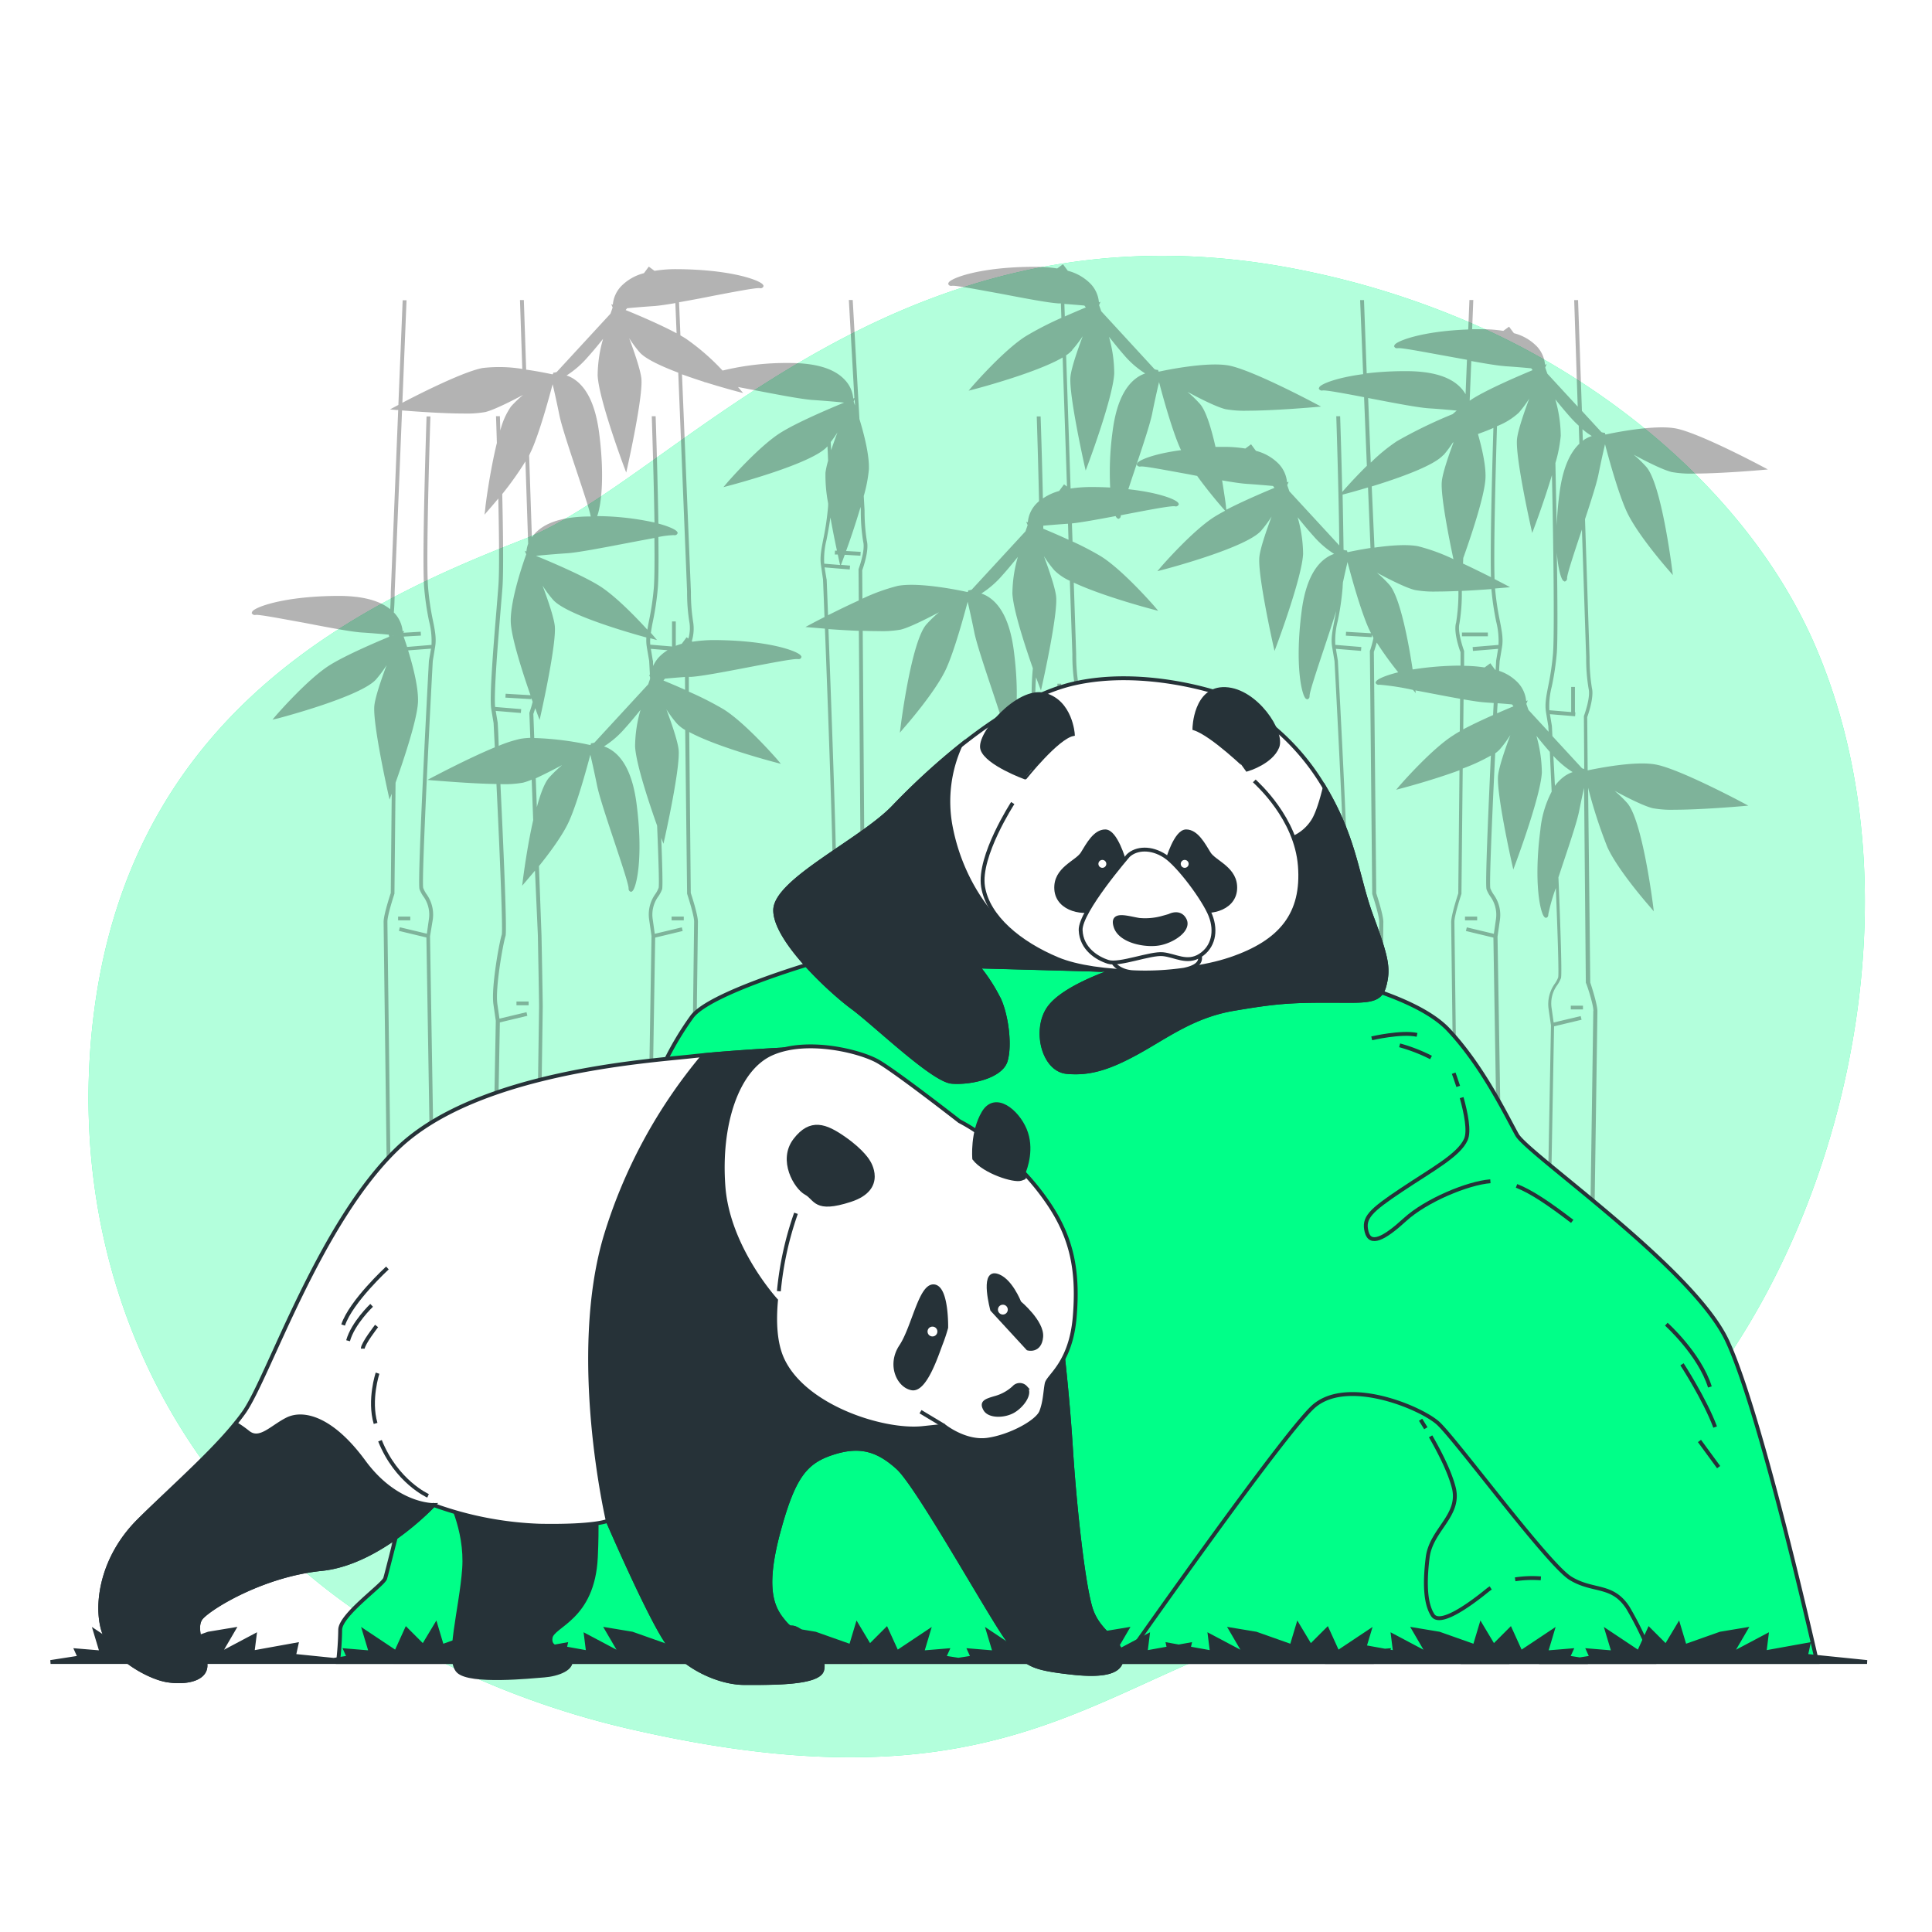 <svg class="animated" id="freepik_stories-pandas" xmlns="http://www.w3.org/2000/svg" viewBox="0 0 500 500" version="1.1" xmlns:xlink="http://www.w3.org/1999/xlink" xmlns:svgjs="http://svgjs.com/svgjs"><style>svg#freepik_stories-pandas:not(.animated) .animable {opacity: 0;}svg#freepik_stories-pandas.animated #freepik--Plants--inject-271 {animation: 3s Infinite  linear floating;animation-delay: 0s;}            @keyframes floating {                0% {                    opacity: 1;                    transform: translateY(0px);                }                50% {                    transform: translateY(-10px);                }                100% {                    opacity: 1;                    transform: translateY(0px);                }            }        </style><g id="freepik--background-simple--inject-271" class="animable" style="transform-origin: 252.763px 260.495px;"><path d="M452.82,342.36c-20.83,35-56.83,70.38-99.3,75.08-64.15,7.11-80.34,54.84-188.52,30.48a223.48,223.48,0,0,1-45.87-15.48A185.89,185.89,0,0,1,98.31,421C39.32,383.67,16.42,320.87,24.46,261,35,182.19,96.29,154.87,135.68,139.5s97.43-92.08,204-69a217.05,217.05,0,0,1,47.17,15.88c34.29,16.32,67,44.58,82.6,80,1.16,2.66,2.25,5.37,3.26,8.11C492.39,228.09,481.22,294.68,452.82,342.36Z" style="fill: rgb(0, 255, 136); transform-origin: 252.763px 260.495px;" id="el9tbir3cn9gd" class="animable"></path><g id="el50ll0kdtrel"><path d="M452.82,342.36c-20.83,35-56.83,70.38-99.3,75.08-64.15,7.11-80.34,54.84-188.52,30.48a223.48,223.48,0,0,1-45.87-15.48A185.89,185.89,0,0,1,98.31,421C39.32,383.67,16.42,320.87,24.46,261,35,182.19,96.29,154.87,135.68,139.5s97.43-92.08,204-69a217.05,217.05,0,0,1,47.17,15.88c34.29,16.32,67,44.58,82.6,80,1.16,2.66,2.25,5.37,3.26,8.11C492.39,228.09,481.22,294.68,452.82,342.36Z" style="fill: rgb(255, 255, 255); opacity: 0.7; transform-origin: 252.763px 260.495px;" class="animable"></path></g></g><g id="freepik--Plants--inject-271" class="animable animator-active" style="transform-origin: 261.325px 249.545px;"><g id="elxfb4tjh7bu"><g style="opacity: 0.3; transform-origin: 261.325px 249.545px;" class="animable"><g id="elenkswlc90iq"><rect x="173.92" y="160.83" width="0.97" height="6.71" class="animable" style="transform-origin: 174.405px 164.185px; transform: rotate(-86.63deg);"></rect></g><rect x="173.81" y="237.21" width="3.15" height="0.97" id="elcclb1br8u3" class="animable" style="transform-origin: 175.385px 237.695px;"></rect><g id="elf53v9jay6t"><rect x="406.62" y="177.78" width="0.97" height="6.71" class="animable" style="transform-origin: 407.105px 181.135px; transform: rotate(-86.63deg);"></rect></g><rect x="406.52" y="260.27" width="3.15" height="0.97" id="elu9zp9781qks" class="animable" style="transform-origin: 408.095px 260.755px;"></rect><rect x="351.13" y="237.21" width="3.15" height="0.97" id="elpsnsuxt85qd" class="animable" style="transform-origin: 352.705px 237.695px;"></rect><rect x="218.8" y="237.21" width="3.15" height="0.97" id="el6oo0g9waan" class="animable" style="transform-origin: 220.375px 237.695px;"></rect><rect x="133.66" y="259.19" width="3.15" height="0.97" id="elh06mtll0l9v" class="animable" style="transform-origin: 135.235px 259.675px;"></rect><g id="elqdvn1spydq7"><rect x="273.65" y="176.94" width="0.97" height="6.71" class="animable" style="transform-origin: 274.135px 180.295px; transform: rotate(-86.63deg);"></rect></g><rect x="273.55" y="259.19" width="3.15" height="0.97" id="el5n70ll7icrh" class="animable" style="transform-origin: 275.125px 259.675px;"></rect><rect x="103.03" y="237.21" width="3.15" height="0.97" id="elfxgeevtqq7s" class="animable" style="transform-origin: 104.605px 237.695px;"></rect><g id="elk80h4idvja"><rect x="378.35" y="163.7" width="6.71" height="0.97" class="animable" style="transform-origin: 381.705px 164.185px; transform: rotate(-3.36deg);"></rect></g><rect x="379.14" y="237.21" width="3.15" height="0.97" id="elk6v561d6un8" class="animable" style="transform-origin: 380.715px 237.695px;"></rect><path d="M438.41,122.56c6.92,0,16.93-.87,17.49-.92l1.62-.15-1.44-.76c-.67-.36-16.5-8.78-22.51-9.87-5.7-1-16.43,1.24-18,1.59l-.16-.09-.06-.35a2.69,2.69,0,0,1-.9-.17l-5.05-5.49-1-28.68-1,0,.91,27.56-7.86-8.53c-.26-.76-.45-1.31-.55-1.58l.37-.89-.42.17a7.92,7.92,0,0,0-2.11-4.75,12.59,12.59,0,0,0-5.94-3.42c-.77-1-1.23-1.66-1.25-1.69l-1.5,1.09a35.49,35.49,0,0,0-5.62-.43h-.17c-.78,0-1.53,0-2.27,0l.3-7.56-1,0-.31,7.63c-12.1.44-18.52,3-19.06,4l-.14.36.17.24c.22.32.67.26.84.24,1-.13,6.78,1,12.37,2l5.49,1-.36,8.92a8.53,8.53,0,0,0-1.11-1.53c-2.69-3-7.5-4.45-14.31-4.45h-.17a86.38,86.38,0,0,0-10,.57L353,77.67l-1,0,.78,19.16c-7.12.94-10.94,2.59-11.35,3.39l-.14.35.17.24a.84.84,0,0,0,.84.24c.91-.11,5.69.78,10.72,1.74l.72,17.76c-3.27,3.22-5.92,6.25-6.11,6.47l-.26.29c-.22-10.15-.54-19.41-.54-19.59l-1,0c0,.27.67,20,.77,33.43l-12.91-14c-.26-.76-.46-1.31-.56-1.59l.37-.88-.41.16a8,8,0,0,0-2.11-4.74,12.59,12.59,0,0,0-5.94-3.42c-.77-1-1.23-1.67-1.26-1.7l-1.49,1.1a34.32,34.32,0,0,0-5.79-.43c-.66,0-1.3,0-1.93,0-1.09-4.8-2.45-9.3-4-11.09a30.61,30.61,0,0,0-3.27-3.16c3.69,2,7.76,4,9.89,4.5a27.57,27.57,0,0,0,5.58.39c6.93,0,16.93-.88,17.5-.93l1.62-.14-1.44-.76c-.67-.36-16.51-8.78-22.51-9.88-5.7-1-16.43,1.25-18,1.6l-.16-.09-.06-.35a2.69,2.69,0,0,1-.9-.17L285,80.55c-.26-.76-.46-1.31-.56-1.58l.37-.89-.41.17a7.89,7.89,0,0,0-2.11-4.75,12.64,12.64,0,0,0-5.94-3.42l-1.26-1.7-.78.58h0l-.71.52a34.34,34.34,0,0,0-5.62-.43h-.17c-14.21,0-21.71,2.94-22.3,4.08l-.14.35.17.24c.22.33.67.27.84.25,1-.14,6.78,1,12.37,2,6.05,1.16,12.31,2.36,15.12,2.55l.69,0,.12,3.75A83.79,83.79,0,0,0,265.49,87C259.9,90.5,252,99.55,251.67,99.93l-1,1.18,1.51-.39c.76-.2,16.09-4.25,22.83-8.2l1.12,33.39-.76-.56-1.26,1.71A14.29,14.29,0,0,0,269.9,129c-.23-10.76-.58-21-.59-21.23l-1,0c0,.2.36,10.93.59,21.94a9.22,9.22,0,0,0-.79.74,7.87,7.87,0,0,0-2.11,4.74l-.42-.16.37.88c-.1.28-.3.83-.55,1.59l-13.92,15.1a2.94,2.94,0,0,1-.9.18l-.06.35-.16.09c-1.59-.35-12.32-2.64-18-1.6a49.82,49.82,0,0,0-9.17,3.32l-.05-7.34c.25-.7,1.82-5.15,1.21-7.57a48,48,0,0,1-.6-7.89l-.21-3.78a36.78,36.78,0,0,0,1.32-6.81c.18-3.67-1.24-9.18-2.44-13.11l-1.74-30.8-1,0,1.43,25.38-.29.11a7.87,7.87,0,0,0-2.11-4.74c-2.71-3-7.54-4.45-14.48-4.45A70.33,70.33,0,0,0,187,95.9a58.71,58.71,0,0,0-9.53-8.28c-.42-.27-.89-.54-1.38-.82l-.35-8.58c2.61-.46,5.58-1,8.51-1.6,5.59-1.07,11.37-2.18,12.37-2.05a.82.82,0,0,0,.84-.24l.17-.33-.14-.26c-.59-1.14-8.09-4-22.3-4.08H175a34.34,34.34,0,0,0-5.62.43L167.91,69s-.49.66-1.26,1.7a12.59,12.59,0,0,0-5.94,3.42,7.87,7.87,0,0,0-2.11,4.74l-.41-.16.36.88c-.09.28-.29.83-.55,1.59L144.08,96.27a2.69,2.69,0,0,1-.9.17l-.06.35-.16.09c-.75-.16-3.49-.75-6.79-1.22l-.6-18-1,0,.6,17.82a37.33,37.33,0,0,0-10.26-.24c-4.91.9-16.38,6.68-20.78,9l1.08-26.53-1,0-1.11,27.09-.74.39-1.44.77,1.62.14.51,0-1.91,47.1s0,2.25-.16,4.46c-2.84-2.3-7.32-3.44-13.41-3.44-14.21.05-21.71,2.94-22.3,4.08l-.14.35.17.24a.87.87,0,0,0,.85.25c1-.13,6.77,1,12.36,2,6.06,1.17,12.32,2.37,15.12,2.55s5.15.39,7,.56c0,.18.06.36.1.54-4.06,1.69-11.46,4.89-15.39,7.35-5.59,3.49-13.48,12.54-13.82,12.92l-1,1.18L72,185.9c.87-.23,21.47-5.67,25.34-10.09a30.13,30.13,0,0,0,2.71-3.66c-1.46,3.91-2.91,8.21-3.16,10.39-.51,4.5,3.4,22.06,3.57,22.81l.35,1.58.57-1.52,0-.12-.25,25.82c-.23.69-1.85,5.65-1.85,7.45s2.43,189.68,2.46,191.58v.48h12.63l-3.08-188.31L112,238a9.08,9.08,0,0,0-1.66-6.66,7.94,7.94,0,0,1-.81-1.53c-.42-1.62,1.25-36,2.47-58.72l.61-3.69c.35-2.08,0-4.09-.58-6.86a71,71,0,0,1-1.25-8.6c-.61-7.87.6-43.8.61-44.16l-1,0c0,.36-1.23,36.34-.62,44.26a72.05,72.05,0,0,0,1.27,8.72,20.29,20.29,0,0,1,.63,6.14l-6.31.53c-.37-1.14-.69-2.07-.9-2.68l4.48-.26-.06-1-4.47.27.21-.51-.41.16a8,8,0,0,0-2.12-4.74c-.05-.06-.12-.1-.17-.16.22-2.45.22-5.14.22-5.29l1.91-47c3.13.25,10.54.8,16,.8a27.57,27.57,0,0,0,5.58-.39c2.1-.53,6.08-2.48,9.73-4.42v0a30.9,30.9,0,0,0-3.12,3,18.8,18.8,0,0,0-2.76,6.22c-.06-2.25-.11-3.65-.11-3.72l-1,0c0,.1.1,2.84.22,6.93-1.83,7.49-3,16.42-3,17l-.19,1.56,1-1.18c.12-.13,1.16-1.31,2.56-3,.2,9.43.32,19.22,0,22.89-.11,1.45-.26,3.31-.43,5.38-.81,9.76-1.91,23.13-1.4,26.2l.61,3.63c.1,2,.21,4.12.32,6.29-6.93,2.87-15.47,7.41-16,7.67l-1.44.76,1.62.15c.53,0,9.42.82,16.24.91.89,18.48,1.69,37.8,1.37,39-.63,1.89-2.78,13.68-2.15,18.05l.61,4.23-3.08,166.4H138v-.48c0-1.68,2.46-167.78,2.46-169.6s-.31-18.29-.32-18.46l-.66-17.89c2.62-3.25,6.12-7.93,7.75-11.53,2.1-4.61,4.53-13.45,5.55-17.3.42,1.78,1.07,4.66,1.73,7.92.55,2.76,2.56,8.8,4.51,14.65,1.8,5.4,3.66,11,3.66,12a.87.87,0,0,0,.35.81l.35.12.24-.17c1.06-.74,2.94-8.55,1.12-22.65-.89-6.84-3-11.47-6.32-13.76a8.52,8.52,0,0,0-2.1-1.07,24.23,24.23,0,0,0,5.38-4.65c1.14-1.25,2.55-2.93,4.07-4.82a34.83,34.83,0,0,0-1.41,9.46c.22,4.58,3.81,15.22,5.7,20.52.37,8.95.57,15.43.39,16.1a7.71,7.71,0,0,1-.81,1.54A9.08,9.08,0,0,0,168,238l.61,4.23-3.08,188.38h12.63v-.48c0-1.9,2.46-189.76,2.46-191.58s-1.62-6.76-1.85-7.45l-.4-41.66c7,3.83,21.48,7.65,22.21,7.84l1.51.4-1-1.19c-.33-.38-8.23-9.43-13.82-12.92a83.32,83.32,0,0,0-9-4.57l0-3.83.67,0c2.81-.19,9.07-1.39,15.12-2.55,5.59-1.07,11.36-2.18,12.37-2.05.17,0,.62.08.84-.24l.17-.33-.14-.26c-.59-1.15-8.09-4-22.3-4.09a36.35,36.35,0,0,0-5.79.43l-.18-.13a11.07,11.07,0,0,0,.38-4.84,48,48,0,0,1-.6-7.89L176.5,96.88c1.9.69,3.84,1.34,5.65,1.92a.77.77,0,0,0,.45.14c4.33,1.36,7.85,2.29,8.21,2.38l1.51.4-1-1.18-.33-.38,4.27.81c6.05,1.17,12.32,2.37,15.12,2.55,3.32.22,6.26.49,8.08.67-3.69,1.52-12.13,5.09-16.42,7.78-5.59,3.49-13.49,12.53-13.82,12.92l-1,1.18,1.52-.4c.87-.23,21.46-5.66,25.34-10.09l.07-.07c.06,1.18.12,2.45.16,3.74a21.56,21.56,0,0,0-.68,3.07,38.09,38.09,0,0,0,.69,7.92c0,.23,0,.46,0,.68a71,71,0,0,1-1.25,8.6c-.54,2.78-.93,4.78-.59,6.86L213,150c.11,2.73.24,6,.38,9.69-2,1-3.31,1.71-3.49,1.81l-1.44.77,1.62.14,3.42.28c1,25.51,2.38,65.44,2,67.11a7.71,7.71,0,0,1-.81,1.54A9,9,0,0,0,213,238l.61,4.23-3.08,188.38h12.63v-.48c0-1.9,2.46-189.76,2.46-191.58s-1.62-6.76-1.85-7.45l-.5-67.85c1.48.05,2.94.08,4.27.08a27,27,0,0,0,5.59-.39c2.12-.53,6.19-2.53,9.89-4.49a30.71,30.71,0,0,0-3.28,3.16c-3.87,4.43-6.55,25.56-6.66,26.45l-.2,1.56,1-1.18c.34-.38,8.27-9.4,11-15.4,2.1-4.61,4.53-13.44,5.55-17.3.42,1.78,1.07,4.66,1.72,7.92.56,2.76,2.57,8.81,4.52,14.66,1.8,5.39,3.66,11,3.66,12,0,.17,0,.62.35.8l.35.12.24-.17c1.06-.73,2.93-8.55,1.11-22.64-.88-6.85-3-11.48-6.31-13.77a8.46,8.46,0,0,0-2.1-1.06,24.51,24.51,0,0,0,5.38-4.65c1.13-1.25,2.55-2.94,4.07-4.83a34.83,34.83,0,0,0-1.41,9.46c.2,4.28,3.34,13.81,5.29,19.37a69.61,69.61,0,0,0-.2,10.58l.6,3.63c1.1,21.16,2.57,53.22,2.16,54.78-.63,1.89-2.78,13.68-2.15,18.05l.61,4.23-3.08,166.4H277.9v-.48c0-1.68,2.46-167.78,2.46-169.6s-.31-18.29-.32-18.46l-2.14-57.33c.26-.71,1.82-5.15,1.21-7.56a47.93,47.93,0,0,1-.6-7.88l-.62-18.53c7.44,3.49,19.67,6.73,20.34,6.9l1.52.4-1-1.18c-.33-.39-8.23-9.43-13.82-12.92a75.1,75.1,0,0,0-7.36-3.84l-.16-4.68c2.53-.27,6.81-1.05,11.31-1.9a1.69,1.69,0,0,0,.39.55l.34.18.26-.14c.35-.18.35-.63.35-.8v0l1.65-.32c5.59-1.07,11.37-2.18,12.37-2a.82.82,0,0,0,.84-.24l.17-.33-.14-.26c-.44-.86-4.78-2.7-12.94-3.59.53-1.63,1.12-3.4,1.71-5.15,1.95-5.85,4-11.9,4.51-14.66.65-3.25,1.31-6.13,1.73-7.92,1,3.86,3.45,12.7,5.54,17.31l.16.31c-7.12.94-10.93,2.59-11.35,3.39l-.13.35.16.24a.87.87,0,0,0,.85.25c1-.14,6.78,1,12.37,2l2.26.44c3.09,4.3,6.46,8.13,6.68,8.38l.56.63c-1,.53-1.94,1.06-2.72,1.55-5.59,3.49-13.49,12.54-13.82,12.92l-1,1.18,1.51-.4c.88-.22,21.47-5.66,25.35-10.08a31.64,31.64,0,0,0,2.71-3.67c-1.46,3.92-2.92,8.22-3.16,10.4-.51,4.5,3.4,22.06,3.56,22.81l.36,1.58.57-1.52c.26-.71,6.53-17.52,6.82-23.62a35.23,35.23,0,0,0-1.41-9.46c1.52,1.89,2.93,3.58,4.07,4.83a24.23,24.23,0,0,0,5.37,4.65,8.24,8.24,0,0,0-2.09,1.06c-3.31,2.3-5.44,6.93-6.32,13.77-1.82,14.1.06,21.91,1.11,22.65l.34.18.26-.14c.35-.18.35-.63.35-.8,0-1,1.86-6.6,3.66-12,1.16-3.49,2.34-7.05,3.23-9.94-.16.9-.32,1.72-.47,2.47-.54,2.77-.93,4.78-.58,6.86l.61,3.63c1.22,22.74,2.89,57.16,2.48,58.77a8.38,8.38,0,0,1-.82,1.54,9.08,9.08,0,0,0-1.66,6.66l.61,4.23-3.07,187.88v.5h12.64v-.48c0-1.9,2.46-189.76,2.46-191.58s-1.62-6.76-1.84-7.45l-.62-62.46c.11-.29.44-1.24.75-2.41a85.83,85.83,0,0,0,5.56,7.7c-3.52.86-5.45,1.82-5.74,2.38l-.14.35.17.24a.88.88,0,0,0,.85.24,65.14,65.14,0,0,1,8.68,1.35l.72.82-.09-.7,3.06.58c2.92.56,5.89,1.13,8.5,1.59l-.08,8.44q-.9.5-1.65,1c-5.58,3.5-13.48,12.54-13.82,12.93l-1,1.18,1.51-.4c.52-.14,8.06-2.13,14.88-4.65l-.31,31.86c-.23.69-1.84,5.65-1.84,7.45s2.43,189.68,2.45,191.58v.48h12.63l-3.08-188.31.61-4.3a9,9,0,0,0-1.66-6.66,8.54,8.54,0,0,1-.81-1.53c-.28-1.1.4-17.46,1.26-34.95a7.75,7.75,0,0,0,1.21-1.06,31.15,31.15,0,0,0,2.7-3.66c-1.46,3.92-2.91,8.22-3.16,10.39-.51,4.5,3.4,22.07,3.57,22.81l.36,1.59.57-1.52c.26-.72,6.53-17.52,6.82-23.62a35.63,35.63,0,0,0-1.41-9.46c1.26,1.57,2.45,3,3.47,4.15.15,3.33.31,6.79.48,10.3a27,27,0,0,0-2.92,9.85c-1.82,14.1.06,21.92,1.11,22.65l.33.19.26-.14c.35-.18.35-.64.35-.81a47.57,47.57,0,0,1,1.95-6.79c.5,12.62.81,22.32.6,23.14a7.66,7.66,0,0,1-.81,1.53,9.07,9.07,0,0,0-1.66,6.67l.61,4.22-3.07,164.82v.5h12.63v-.48c0-1.67,2.46-166.69,2.46-168.52s-1.62-6.75-1.85-7.44L411,203.86a124.57,124.57,0,0,0,5,15.41c2.73,6,10.66,15,11,15.4l1,1.18-.19-1.56c-.12-.9-2.8-22-6.67-26.45a31.69,31.69,0,0,0-3.27-3.17c3.69,2,7.76,4,9.89,4.5a26.84,26.84,0,0,0,5.58.39c6.93,0,16.93-.87,17.49-.92l1.63-.14-1.44-.77c-.67-.36-16.51-8.78-22.52-9.87-5.33-1-15.1,1-17.61,1.51l-.12-13.77c.25-.7,1.82-5.16,1.21-7.57a48,48,0,0,1-.6-7.89l-1.18-35.78c1.57-4.75,3-9.22,3.46-11.47.65-3.26,1.3-6.14,1.72-7.92,1,3.85,3.45,12.69,5.55,17.3,2.72,6,10.65,15,11,15.4l1,1.17-.2-1.55c-.11-.9-2.79-22-6.66-26.45a30.76,30.76,0,0,0-3.28-3.17c3.7,2,7.77,4,9.89,4.5A27.68,27.68,0,0,0,438.41,122.56ZM101.65,164.4h.13l-.12.05Zm9.9,3.47L111,171c-.31,5.86-3.06,57.25-2.43,59.13a8.57,8.57,0,0,0,.91,1.74,8,8,0,0,1,1.52,6l-.53,3.77-7-1.67-.23.94,7.11,1.71,3.06,187h-10.7c-.14-10.62-2.45-189.32-2.45-191.09s1.8-7.16,1.82-7.22l.29-28.75c1.85-5.2,5.57-16.13,5.8-20.8.18-3.78-1.33-9.5-2.55-13.44Zm291-48.07a37.26,37.26,0,0,0,1.37-7,34.71,34.71,0,0,0-1.41-9.45c1.52,1.88,2.94,3.57,4.07,4.82.7.77,1.35,1.42,2,2l.16,4.67c-2.65,2.51-4.38,6.81-5.15,12.81-.41,3.12-.62,5.91-.71,8.4C402.74,130.22,402.63,124.53,402.54,119.8Zm-.61,49.1a71,71,0,0,1-1.25,8.6c-.54,2.77-.93,4.78-.58,6.86l.6,3.63c0,.46.05.94.07,1.4l-5.21-5.65c-.26-.76-.46-1.32-.56-1.59l.37-.88-.41.16a8,8,0,0,0-2.12-4.74,11.91,11.91,0,0,0-4.87-3.07c0-.85.09-1.7.13-2.52l.62-3.69c.34-2.08-.05-4.09-.59-6.86a72.19,72.19,0,0,1-1.22-8.25l2.27-.19,1.62-.14-1.44-.77-2.58-1.34c-.28-8.92.39-31.93.63-39.57a17.93,17.93,0,0,0,5.64-3.48,30.13,30.13,0,0,0,2.71-3.66c-1.46,3.92-2.91,8.21-3.16,10.39-.51,4.5,3.4,22.06,3.57,22.81l.35,1.59.57-1.53c.17-.44,2.62-7,4.54-13.44C402,139.34,402.33,163.74,401.93,168.9Zm7.92-55-.22.18-.1-3a17.92,17.92,0,0,0,2.42,1.76A8.88,8.88,0,0,0,409.85,113.88Zm-22,53-6.74.56.08,1,6.51-.54-.52,3.12c0,.48-.07,1.27-.12,2.31a.53.53,0,0,0-.12,0c-.76-1-1.22-1.67-1.25-1.7l-.78.57h0l-.71.52a35.38,35.38,0,0,0-5.3-.42l0-3.76,0-.09s-1.79-4.8-1.21-7.08a47.08,47.08,0,0,0,.62-8.08l0-.38c2.85-.14,5.61-.32,7.65-.48a73.17,73.17,0,0,0,1.23,8.37A20.29,20.29,0,0,1,387.81,166.88Zm-9.88,1.77,0,3.59a81.1,81.1,0,0,0-12.39,1c-1-6.7-3.21-18.69-6-21.9a30.61,30.61,0,0,0-3.27-3.16c3.69,2,7.76,4,9.89,4.5a27.57,27.57,0,0,0,5.58.39c1.76,0,3.71-.06,5.65-.14v.31a47.9,47.9,0,0,1-.6,7.87C376.11,163.49,377.68,168,377.93,168.65Zm.65-22.82.06-1.43c1.87-5.25,5.53-16,5.75-20.66.15-3.18-.89-7.73-1.95-11.44,1.38-.51,2.73-1,4-1.58-.24,7.9-.87,29.48-.63,38.63C383.83,148.36,381.26,147.08,378.58,145.83Zm-5.05-28.07a29.88,29.88,0,0,0,2.44-3.27l.13,0c-1.41,3.82-2.78,7.93-3,10-.4,3.51,1.89,15,3,20.2a48.84,48.84,0,0,0-9.23-3.36c-3-.55-7.47-.16-11.21.37L355,125.89C361.63,123.86,371,120.6,373.53,117.76Zm17.74,64.54.37.48c-1.18.48-2.65,1.11-4.24,1.8,0-.87.09-1.74.13-2.6C388.94,182.09,390.21,182.2,391.27,182.3Zm-1.89-87.55c2.65.17,5.05.38,6.84.55.13.15.25.31.37.47-4,1.67-11.57,4.93-15.55,7.42l-.74.49.42-10.26C384.38,94.09,387.59,94.63,389.38,94.75ZM354.07,103l.66.13c6.06,1.17,12.32,2.37,15.13,2.55s5.31.41,7.13.58l-1.05.92a120.89,120.89,0,0,0-14.42,7,45.75,45.75,0,0,0-6.77,5.55Zm-6.61,25,.73-.19c.28-.07,2.65-.7,5.85-1.66l.64,15.67c-2.87.44-5.18.93-5.85,1.08l-.16-.09-.06-.35a2.66,2.66,0,0,1-.9-.17l0,0C347.65,138,347.57,132.93,347.46,128Zm-72-49.35c2,.15,3.77.3,5.18.43l.37.48c-1.46.61-3.39,1.43-5.44,2.34Zm2,11.95A32.39,32.39,0,0,0,280.21,87c-1.46,3.92-2.92,8.21-3.16,10.39-.51,4.5,3.4,22.06,3.56,22.81l.36,1.58.57-1.52c.27-.71,6.53-17.52,6.82-23.62A34.71,34.71,0,0,0,287,87.16C288.47,89,289.88,90.73,291,92a24,24,0,0,0,5.38,4.65,8.46,8.46,0,0,0-2.1,1.06c-3.31,2.3-5.43,6.93-6.32,13.77a78.79,78.79,0,0,0-.65,14.69c-1.48-.08-3-.13-4.7-.13a36.19,36.19,0,0,0-5.54.39l-1.16-34.47A8.47,8.47,0,0,0,277.5,90.63ZM169.22,152a71,71,0,0,1-1.25,8.6c-.17.86-.31,1.63-.44,2.36-2.57-2.83-8.15-8.68-12.4-11.34s-12.73-6.26-16.42-7.77c1.82-.18,4.76-.45,8.08-.67,2.8-.19,9.07-1.39,15.12-2.55,2.61-.5,5.26-1,7.45-1.4C169.42,144.8,169.4,149.61,169.22,152Zm-1.83,15.46L168,171c.07,1.2.13,2.44.2,3.7l-.22-.08.25.6,0,.52c-.11.31-.28.77-.47,1.35l-13.92,15.1a2.69,2.69,0,0,1-.9.17l-.05.35-.17.1A78.58,78.58,0,0,0,138.26,191l-.23-6.23c.07-.21.27-.76.49-1.49.31.86.52,1.42.56,1.53l.57,1.53.35-1.59c.17-.75,4.08-18.31,3.57-22.81-.25-2.17-1.7-6.47-3.16-10.39a30.13,30.13,0,0,0,2.71,3.66c3.39,3.87,19.59,8.52,24.16,9.77A10.52,10.52,0,0,0,167.39,167.41Zm1.56,3.53-.51-3.07,4.33.36a10.39,10.39,0,0,0-2.28,1.84,8.54,8.54,0,0,0-1.46,2.24C169,171.73,169,171.26,169,170.94Zm-23.59,27.12a31.77,31.77,0,0,0-3.28,3.17c-1.17,1.34-2.24,4.23-3.15,7.62l-.28-7.47C140.66,200.5,143.08,199.27,145.36,198.06Zm-7.89-81.37c2.1-4.61,4.53-13.44,5.55-17.3.42,1.78,1.07,4.66,1.73,7.92.55,2.76,2.56,8.81,4.51,14.66,1.66,5,3.36,10.06,3.62,11.64h0c-6.93,0-11.77,1.47-14.48,4.45a10,10,0,0,0-.75.95l-.71-21.17C137.12,117.45,137.31,117.07,137.47,116.69Zm83.8-11.81c-.16-.44-.27-.77-.34-1l.25-.6ZM175.1,86.25c-4.14-2.21-9.86-4.67-13.18-6l.37-.48c1.79-.17,4.2-.37,6.84-.55,1.28-.08,3.28-.38,5.65-.78Zm-46.29,100.8-.52-3.07,6.51.54.08-1-6.74-.56c-.36-3.59.73-16.76,1.46-25.59.17-2.08.33-3.93.44-5.39.29-3.85.16-14.33-.06-24.12a83.09,83.09,0,0,0,6-8.45l.71,21.32a7.23,7.23,0,0,0-.45,2l-.42-.17.37.89c-.55,1.52-4.23,11.86-4,17.65.19,4.13,3.14,13.19,5.1,18.82l-6.43-.38-.06,1,6.7.4,0-.31.35,1a28.17,28.17,0,0,1-.85,2.84l0,.09.24,6.4a18.06,18.06,0,0,0-2.57.25,32.64,32.64,0,0,0-5.61,1.81C129,190.13,128.85,188,128.81,187.05Zm10.39,55c0,.17.31,16.62.31,18.44s-2.3,159.19-2.45,169.11h-10.7l3-165,7.12-1.71-.22-.94-7,1.67-.54-3.77c-.6-4.16,1.51-15.83,2.11-17.61.42-1.26-.55-23.33-1.32-39.3h.29a27.57,27.57,0,0,0,5.58-.39,17.58,17.58,0,0,0,2.22-.77l.39,10.47c-1.61,7.11-2.59,14.88-2.66,15.42l-.19,1.55,1-1.17c.11-.13,1-1.17,2.31-2.73Zm38.62-10.9,0,.14c0,.06,1.82,5.48,1.82,7.22S177.35,419,177.21,429.65h-10.7l3.05-187,7.12-1.71-.23-.94-7,1.67-.53-3.77a8,8,0,0,1,1.52-6,8.57,8.57,0,0,0,.91-1.74c.2-.59.06-6-.22-13.41l0,.09.57,1.53.36-1.59c.16-.75,4.07-18.31,3.56-22.81-.25-2.17-1.7-6.47-3.16-10.39a31.22,31.22,0,0,0,2.71,3.66,9.54,9.54,0,0,0,2.16,1.69Zm-.52-52.63c-2.11-.94-4.1-1.78-5.6-2.4l.37-.48c1.41-.14,3.21-.29,5.2-.44Zm.52-25.36a47.46,47.46,0,0,0,.63,8.1,9.55,9.55,0,0,1-.3,4l-.46-.34s-.49.66-1.25,1.69a16.34,16.34,0,0,0-2.08.74l-6.07-.51a10.15,10.15,0,0,1,0-1.66l.21.06,1.52.4-1-1.19-.57-.65c.12-.93.31-2,.54-3.1a72.05,72.05,0,0,0,1.27-8.72c.18-2.38.2-7.29.13-13a23.33,23.33,0,0,1,4-.49.87.87,0,0,0,.84-.24l.17-.33-.14-.27c-.26-.5-1.9-1.35-4.87-2.15-.2-12.72-.7-27.55-.71-27.78l-1,0c0,.23.5,14.87.7,27.51a70.86,70.86,0,0,0-14.83-1.66c1-2.66,2-10,.5-21.57-.89-6.84-3-11.48-6.32-13.77a8.13,8.13,0,0,0-2.1-1.06,24.51,24.51,0,0,0,5.38-4.65c1.14-1.25,2.55-2.94,4.07-4.83a34.83,34.83,0,0,0-1.41,9.46c.29,6.1,6.55,22.91,6.82,23.62l.57,1.52.36-1.59c.16-.74,4.07-18.3,3.56-22.8-.25-2.18-1.7-6.48-3.16-10.4a31.34,31.34,0,0,0,2.71,3.67c1.52,1.73,5.6,3.61,10,5.28ZM215,114.39c.61-.79,1.19-1.62,1.73-2.47-.57,1.52-1.13,3.1-1.63,4.59C215.07,115.77,215,115.07,215,114.39Zm-1.09,25.32c.31-1.61.68-3.5,1-5.8.58,3.26,1.23,6.45,1.69,8.59l-.5,0-.06,1,.77,0c.2.92.33,1.52.36,1.64l.24,1.08-4.1-.34A20.33,20.33,0,0,1,213.91,139.71Zm0,10.2-.51-3.07,6.51.54.08-1-2.35-.2.39-1c.05-.12.26-.7.59-1.6l4.06.24.06-1-3.78-.22c1-2.7,2.5-7.13,3.76-11.41l.06.94a47.16,47.16,0,0,0,.62,8.1c.58,2.28-1.19,7-1.21,7.08l0,.09.06,8c-2.85,1.29-5.7,2.69-7.95,3.82C214.13,154.67,214,151.33,213.94,149.91Zm8.87,81.28,0,.15c0,.06,1.82,5.48,1.82,7.22S222.34,419,222.2,429.65H211.5l3.05-187,7.12-1.71-.23-.94-7,1.67-.54-3.77a8.06,8.06,0,0,1,1.53-6,8.57,8.57,0,0,0,.91-1.74c.49-1.47-1.08-44.67-1.94-67.35,2.23.16,5.06.34,7.87.45Zm54.75-61.86a46.54,46.54,0,0,0,.63,8.1c.57,2.28-1.2,7-1.22,7.08l0,.09,2.15,57.5c0,.17.31,16.62.31,18.44S277.1,419.73,277,429.65h-10.7l3.05-165,7.12-1.71-.23-.94-7,1.67-.53-3.77c-.6-4.16,1.51-15.82,2.1-17.61s-1.82-49.7-2.11-55.2l-.51-3.07,6.51.54.08-1L268,183a64.51,64.51,0,0,1,.13-7.71c.39,1.08.65,1.78.7,1.91l.57,1.52.35-1.59c.17-.74,4.08-18.3,3.57-22.8-.25-2.18-1.7-6.48-3.16-10.4a31,31,0,0,0,2.71,3.67,13.93,13.93,0,0,0,4,2.71ZM270,136.84c0-.26,0-.52,0-.79,1.72-.16,4-.35,6.4-.51l.13,4.15C274.18,138.6,271.84,137.6,270,136.84Zm47.28-5.73c0-.32-.4-3.11-1-6.79,2.67.47,4.94.81,6.34.9,2.64.18,5,.38,6.84.55l.37.48c-3.13,1.3-8.39,3.56-12.45,5.67Zm37.24,37.28,0,.09.61,62.72,0,.14c0,.06,1.81,5.48,1.81,7.22S354.67,419,354.53,429.65H343.84l3.05-187,7.11-1.71-.22-.94-7,1.67-.54-3.77a8.06,8.06,0,0,1,1.52-6,8.57,8.57,0,0,0,.91-1.74c.63-1.88-2.11-53.27-2.43-59.18l-.51-3.07,6.5.54.08-1-6.73-.56a19.93,19.93,0,0,1,.62-6.14,70.1,70.1,0,0,0,1.27-8.72c0-.36.05-.8.07-1.26.46-2.17.89-4,1.19-5.32,1,3.86,3.45,12.7,5.54,17.31.17.36.36.74.56,1.13l-6.47-.38-.06,1,6.7.39,0-.6.45.81A29,29,0,0,1,354.56,168.39ZM378.77,181c2.37.41,4.38.71,5.66.79l2.14.15c-.05,1-.11,2-.16,3.12-2.58,1.14-5.38,2.45-7.72,3.69Zm5.94,49.16a8.57,8.57,0,0,0,.91,1.74,8.06,8.06,0,0,1,1.53,6l-.54,3.77-7-1.67-.23.94,7.11,1.71,3.06,187h-10.7c-.14-10.62-2.45-189.32-2.45-191.09s1.8-7.16,1.82-7.22l.33-32.45a46.8,46.8,0,0,0,7.29-3.36C385.11,211.36,384.35,229,384.71,230.12ZM402,195.61a23.7,23.7,0,0,0,5,4.21,8.24,8.24,0,0,0-2.09,1.06,10.64,10.64,0,0,0-2.5,2.51C402.27,200.52,402.14,197.88,402,195.61Zm10.34,66c0,1.77-2.3,158.15-2.45,168h-10.7l3-164,7.12-1.7-.23-.95-7,1.67-.53-3.77a8,8,0,0,1,1.52-6,8.32,8.32,0,0,0,.91-1.74c.28-.84-.11-12.66-.66-26.06.28-.85.57-1.72.85-2.58,1.95-5.84,4-11.89,4.52-14.65.45-2.23.89-4.28,1.27-5.93l.45,50.3,0,.15C410.57,254.46,412.37,259.88,412.37,261.62Zm-1.84-91.46a46.42,46.42,0,0,0,.63,8.1c.57,2.28-1.2,7-1.22,7.08l0,.09L410,199a4.34,4.34,0,0,1-.55-.15l-7.69-8.34c-.06-1.18-.1-2.07-.13-2.61l-.51-3.07,6.51.54.08-1-6.74-.56a20.29,20.29,0,0,1,.63-6.14A72.05,72.05,0,0,0,402.9,169c.25-3.28.19-14.25,0-26,.34,4.44,1.15,6.94,1.72,7.34l.33.18.26-.13a.87.87,0,0,0,.35-.81c0-1,1.86-6.59,3.66-12l.18-.53Z" id="el908isnz5z8" class="animable" style="transform-origin: 261.325px 249.545px;"></path></g></g></g><g id="freepik--Rock--inject-271" class="animable" style="transform-origin: 278.87px 336.912px;"><path d="M210.11,249.3s-26.63,7.77-31.06,13.87a79.16,79.16,0,0,0-7.22,12.2s-37.16,28.29-41.6,36.06S113,355.8,113,355.8s-12.76,51-13.32,52.7-11.64,9.43-11.64,13.31a78.23,78.23,0,0,1-.56,8.32H470.26s-14.42-64.34-23.3-83.2-51.58-48.26-54.36-53.25-8.87-17.75-17.75-27.18-33.28-14.42-46-17.2S246.72,238.21,210.11,249.3Z" style="fill: rgb(0, 255, 136); stroke: rgb(38, 50, 56); stroke-miterlimit: 10; transform-origin: 278.87px 336.912px;" id="el593gsgx0gll" class="animable"></path><path d="M431.24,342.7s8.58,7.67,11.28,16.24" style="fill: none; stroke: rgb(38, 50, 56); stroke-miterlimit: 10; transform-origin: 436.88px 350.82px;" id="elwgzf1fj40g" class="animable"></path><path d="M435.3,353.08s5.87,9,8.58,16.24" style="fill: none; stroke: rgb(38, 50, 56); stroke-miterlimit: 10; transform-origin: 439.59px 361.2px;" id="elqa901zr302l" class="animable"></path><line x1="439.82" y1="372.92" x2="444.78" y2="379.69" style="fill: none; stroke: rgb(38, 50, 56); stroke-miterlimit: 10; transform-origin: 442.3px 376.305px;" id="el9nqtxfbkayi" class="animable"></line><path d="M392.48,306.9c4,1.58,8.49,4.68,14.41,9.19" style="fill: none; stroke: rgb(38, 50, 56); stroke-miterlimit: 10; transform-origin: 399.685px 311.495px;" id="elv5zcgl7qfv" class="animable"></path><path d="M378.27,284.06c1.1,3.94,2.06,8.66,1.1,10.83-1.8,4.06-8.57,7.66-16.69,13.08s-9.92,7.21-9,10.82,4.51,1.81,9.92-3.15,16.24-9.48,22.11-9.93" style="fill: none; stroke: rgb(38, 50, 56); stroke-miterlimit: 10; transform-origin: 369.586px 302.375px;" id="elmztwic2vqhk" class="animable"></path><path d="M376.21,277.74s.53,1.4,1.18,3.42" style="fill: none; stroke: rgb(38, 50, 56); stroke-miterlimit: 10; transform-origin: 376.8px 279.45px;" id="elkko6r9jz7wd" class="animable"></path><path d="M362.23,270.53a42.83,42.83,0,0,1,8.12,3.15" style="fill: none; stroke: rgb(38, 50, 56); stroke-miterlimit: 10; transform-origin: 366.29px 272.105px;" id="elj8roxplgsnc" class="animable"></path><path d="M355,268.72s7.67-1.8,11.73-.9" style="fill: none; stroke: rgb(38, 50, 56); stroke-miterlimit: 10; transform-origin: 360.865px 268.144px;" id="eltp146uywz9r" class="animable"></path><path d="M427.94,430.13a87.2,87.2,0,0,0-6.62-14c-4.06-6.32-9-4.06-14.88-7.67s-29.78-36.09-34.29-40.15-23.9-12.18-32.48-4.06c-8,7.59-44.27,59.09-49,65.86Z" style="fill: rgb(0, 255, 136); stroke: rgb(38, 50, 56); stroke-miterlimit: 10; transform-origin: 359.305px 395.453px;" id="elnyu70vxdi2c" class="animable"></path><path d="M392.12,408.73a29.14,29.14,0,0,1,6.65-.25" style="fill: none; stroke: rgb(38, 50, 56); stroke-miterlimit: 10; transform-origin: 395.445px 408.562px;" id="elszgbzlwzwxg" class="animable"></path><path d="M370.24,371.72c2.11,3.68,4.91,9,6,13.3,1.81,7.22-5.86,10.83-6.76,18.05S369,415.25,370.8,418s9-2.25,14-6.31a10,10,0,0,1,1-.73" style="fill: none; stroke: rgb(38, 50, 56); stroke-miterlimit: 10; transform-origin: 377.411px 395.255px;" id="ellc9hkznfnx" class="animable"></path><path d="M367.64,367.43s.54.83,1.36,2.19" style="fill: none; stroke: rgb(38, 50, 56); stroke-miterlimit: 10; transform-origin: 368.32px 368.525px;" id="eluf5lpyubzc" class="animable"></path></g><g id="freepik--panda-2--inject-271" class="animable" style="transform-origin: 279.729px 227.777px;"><path d="M315.5,179.43s-19.25-6.68-37.51-2.55-38.49,23.36-46.74,32-30.63,19.05-30.63,26.71,14.14,20.82,20,25.14,20.81,18.85,25.72,19.24,12.77-1.38,13.95-5.5.19-11.39-1.58-15.51a44.08,44.08,0,0,0-5.69-8.84l29.06.79,6.48.19s-13.55,4.32-17.28,10-1.18,15.71,4.72,16.3,11-1,18.45-5.11,14.34-9.42,24.75-11.19S333.56,259,343.58,259s13.55.59,14.72-3.93.59-7.27-3.33-17.87-4.13-20.23-12.77-34.36A59.59,59.59,0,0,0,315.5,179.43Z" style="fill: rgb(255, 255, 255); stroke: rgb(38, 50, 56); stroke-miterlimit: 10; transform-origin: 279.729px 227.777px;" id="el4orh67nlf08" class="animable"></path><path d="M282.8,250.93c-.51-.23-2.64-.9-9.08-2.7-13.11-3.66-24.6-17.55-27.74-34.63A35,35,0,0,1,248.53,193a181.13,181.13,0,0,0-17.28,15.86c-8.24,8.64-30.63,19.05-30.63,26.71s14.14,20.82,20,25.14,20.81,18.85,25.72,19.24,12.77-1.38,13.95-5.5.19-11.39-1.58-15.51a44.08,44.08,0,0,0-5.69-8.84l29.06.79Z" style="fill: rgb(38, 50, 56); stroke: rgb(38, 50, 56); stroke-miterlimit: 10; transform-origin: 241.71px 236.501px;" id="elljcsmtwiw9" class="animable"></path><path d="M342.83,203.87c-.63,2.57-1.72,6.53-3,8.55a11.53,11.53,0,0,1-4.91,4.32s2.55,10.21.78,17.28-10.57,12.1-13.94,13.16-21,4.51-21.8,4.51c-.48,0-6.8-.28-11.63-.51-1.83.61-13.6,4.69-17,9.94-3.73,5.69-1.18,15.71,4.72,16.3s11-1,18.45-5.11,14.34-9.42,24.75-11.19S333.56,259,343.58,259s13.55.59,14.72-3.93.59-7.27-3.33-17.87C351.14,226.83,350.83,217.42,342.83,203.87Z" style="fill: rgb(38, 50, 56); stroke: rgb(38, 50, 56); stroke-miterlimit: 10; transform-origin: 314.21px 240.704px;" id="elj5424szn149" class="animable"></path><path d="M277.65,190s-.54-8.4-7.33-10.19S253,190.13,254.23,193.88s11.09,7.33,11.09,7.33S273.54,190.85,277.65,190Z" style="fill: rgb(38, 50, 56); stroke: rgb(38, 50, 56); stroke-miterlimit: 10; transform-origin: 265.891px 190.42px;" id="el4b1zgl1cz4f" class="animable"></path><path d="M309.11,188.52s.18-10.55,8.05-10.19,15,11.09,13.4,15-7.5,5.72-7.5,5.72S313.76,190,309.11,188.52Z" style="fill: rgb(38, 50, 56); stroke: rgb(38, 50, 56); stroke-miterlimit: 10; transform-origin: 319.948px 188.686px;" id="eluv55ume6yj" class="animable"></path><path d="M262.1,207.83s-8.94,13.76-7.69,21.63,9.48,14.66,19.31,18.77,31.46,4.47,44.69,0,18.95-11.8,18-24.13-11.08-21.28-11.8-22" style="fill: rgb(255, 255, 255); stroke: rgb(38, 50, 56); stroke-miterlimit: 10; transform-origin: 295.401px 226.774px;" id="elq49w4g43z0o" class="animable"></path><path d="M290.88,222.67s-2.15-7.51-4.83-7.51-4.47,3.39-5.9,5.72-7.15,3.93-6.79,9.29,7.51,6.62,10.9,4.83S290.88,222.67,290.88,222.67Z" style="fill: rgb(38, 50, 56); stroke: rgb(38, 50, 56); stroke-miterlimit: 10; transform-origin: 282.112px 225.462px;" id="el5sbeyn57t" class="animable"></path><path d="M302.14,222.67s2.15-7.51,4.83-7.51,4.47,3.39,5.9,5.72,7.15,3.93,6.79,9.29-7.51,6.62-10.91,4.83S302.14,222.67,302.14,222.67Z" style="fill: rgb(38, 50, 56); stroke: rgb(38, 50, 56); stroke-miterlimit: 10; transform-origin: 310.908px 225.462px;" id="elyuhv0hbgk6" class="animable"></path><path d="M288.38,249.48s1.43,2,5,2.14a70.32,70.32,0,0,0,13-.65c2.44-.49,4.66-1.49,4.12-3.64s-6.25-3.39-10.37-3.21S287.3,248.41,288.38,249.48Z" style="fill: rgb(255, 255, 255); stroke: rgb(38, 50, 56); stroke-miterlimit: 10; transform-origin: 299.435px 247.893px;" id="el2eakasrsjs9" class="animable"></path><path d="M292,221.41s-12.51,14.48-12.33,19.31,4.29,7.33,7.15,8.22,10.9-2.32,14.12-2,6.26,2.5,9.65.35,4.29-6.25,2.68-10.36-8.22-13.05-11.79-15.38S294.1,219.45,292,221.41Z" style="fill: rgb(255, 255, 255); stroke: rgb(38, 50, 56); stroke-miterlimit: 10; transform-origin: 296.857px 234.484px;" id="eluvm1q1i8vlc" class="animable"></path><path d="M302.68,237s-.63.21-1.59.46a16.63,16.63,0,0,1-6.28.61c-3.22-.54-7.33-2-6.08,1.79s7.87,5,11.44,4.29,7.69-3.58,6.44-6.08S302.68,237,302.68,237Z" style="fill: rgb(38, 50, 56); stroke: rgb(38, 50, 56); stroke-miterlimit: 10; transform-origin: 297.669px 240.468px;" id="elk9g4ix24vci" class="animable"></path><path d="M286.81,223.57a1.52,1.52,0,1,1-1.51-1.52A1.52,1.52,0,0,1,286.81,223.57Z" style="fill: rgb(255, 255, 255); stroke: rgb(38, 50, 56); stroke-miterlimit: 10; transform-origin: 285.29px 223.57px;" id="elnk96i3p664i" class="animable"></path><path d="M308.12,223.57a1.52,1.52,0,1,1-1.52-1.52A1.52,1.52,0,0,1,308.12,223.57Z" style="fill: rgb(255, 255, 255); stroke: rgb(38, 50, 56); stroke-miterlimit: 10; transform-origin: 306.6px 223.57px;" id="elkn56sy1umx" class="animable"></path></g><g id="freepik--Floor--inject-271" class="animable" style="transform-origin: 248.14px 425.37px;"><polygon points="467.37 428.52 468.01 425.61 456.65 427.66 457.19 423.32 447.96 428.21 451.76 421.7 445.25 422.78 443.41 423.43 436.03 426.04 434.4 420.61 431.15 426.04 426.81 421.7 424.09 427.66 415.95 422.24 417.58 427.66 411.07 427.12 411.9 428.96 408.84 429.44 405.77 428.96 406.61 427.12 400.1 427.66 401.72 422.24 393.58 427.66 390.87 421.7 386.53 426.04 383.28 420.61 381.65 426.04 374.27 423.43 372.43 422.78 365.92 421.7 369.71 428.21 360.49 423.32 361.03 427.66 359.13 427.32 359.22 427.12 358.41 427.19 353.14 426.24 354.34 422.24 346.2 427.66 343.49 421.7 339.15 426.04 335.89 420.61 334.26 426.04 326.88 423.43 325.04 422.78 318.53 421.7 322.33 428.21 313.1 423.32 313.65 427.66 307.63 426.58 307.85 425.61 305.06 426.11 302.28 425.61 302.49 426.58 296.48 427.66 297.02 423.32 287.8 428.21 291.6 421.7 285.08 422.78 283.24 423.43 275.86 426.04 274.23 420.61 270.98 426.04 266.64 421.7 263.93 427.66 255.79 422.24 257.42 427.66 250.91 427.12 251.74 428.96 248.03 429.54 244.32 428.96 245.15 427.12 238.64 427.66 240.26 422.24 232.13 427.66 229.41 421.7 225.07 426.04 221.82 420.61 220.19 426.04 212.81 423.43 210.97 422.78 204.46 421.7 208.25 428.21 199.03 423.32 199.57 427.66 197.67 427.32 197.76 427.12 196.95 427.19 191.68 426.24 192.88 422.24 184.74 427.66 182.03 421.7 177.69 426.04 174.43 420.61 172.8 426.04 165.42 423.43 163.58 422.78 157.07 421.7 160.87 428.21 151.65 423.32 152.19 427.66 146.17 426.58 146.39 425.61 143.6 426.11 140.82 425.61 141.03 426.58 135.02 427.66 135.56 423.32 126.34 428.21 130.14 421.7 123.63 422.78 121.78 423.43 114.4 426.04 112.78 420.61 109.52 426.04 105.18 421.7 102.47 427.66 94.33 422.24 95.96 427.66 89.45 427.12 90.28 428.96 86.37 429.57 76.08 428.52 76.72 425.61 65.35 427.66 65.9 423.32 56.67 428.21 60.47 421.7 53.96 422.78 52.12 423.43 44.74 426.04 43.11 420.61 39.85 426.04 35.51 421.7 32.8 427.66 24.66 422.24 26.29 427.66 19.78 427.12 20.61 428.96 13.09 430.13 82.76 430.13 91.9 430.13 125.64 430.13 161.57 430.13 173.03 430.13 204.45 430.13 244.22 430.13 251.83 430.13 287.1 430.13 323.03 430.13 334.48 430.13 365.91 430.13 404.38 430.13 413.29 430.13 483.19 430.13 467.37 428.52" style="fill: rgb(38, 50, 56); stroke: rgb(38, 50, 56); stroke-miterlimit: 10; transform-origin: 248.14px 425.37px;" id="elwkpgjl8zni" class="animable"></polygon></g><g id="freepik--panda-1--inject-271" class="animable" style="transform-origin: 158.115px 353.186px;"><path d="M115.78,386.68s5.09,8.91,4.33,19.35-4.58,23.41-1.53,26.46,19,1.37,22.3,1.12,7.89-1.78,6.61-4.58-5.5-1.88-5-5.19S153.45,419,154.21,403s-1-20.61-1-20.61Z" style="fill: rgb(38, 50, 56); stroke: rgb(38, 50, 56); stroke-miterlimit: 10; transform-origin: 135.09px 408.343px;" id="el73zs1sh4uyu" class="animable"></path><path d="M206.89,271.39s-16.79.77-28,2-55,4.07-75.59,23.41S69.46,356.65,63.1,365.56s-17.82,18.63-27.23,28.05S24.67,415,26.7,421.86s11.71,12.22,16.55,13,9.67-.25,9.92-3.56-3.56-9.93-1-12.73,16-11,31.05-12.52,29-16.55,29-16.55a89.28,89.28,0,0,0,27.48,5.35c14.51.25,17.57-1.27,17.57-1.27s11.19,26,15.77,32.06,13.24,9.93,19.6,9.93,19.09.25,20.11-3.31-3.57-8.91-6.11-10.43-1.53.76-4.33-2.8-4.58-8.91-.76-22.91,6.87-17.82,14-20.11,11.7-.76,16.79,3.82,23.16,37,28,43.91,5.6,7.89,17.05,9.17,13.49-1.53,12.73-5.09-5.6-5.35-7.64-10.95-4.32-26.35-5.34-42.38-2.8-29.78-2.8-29.78-4.58-6.62-12.22-26.21S226,278.26,226,278.26Z" style="fill: rgb(255, 255, 255); stroke: rgb(38, 50, 56); stroke-miterlimit: 10; transform-origin: 158.106px 353.482px;" id="el46fgudrsbe8" class="animable"></path><path d="M282.48,416.85c-2-5.6-4.32-26.35-5.34-42.38s-2.8-29.78-2.8-29.78-4.58-6.62-12.22-26.21S226,278.26,226,278.26l-19.09-6.87s-13.84.63-24.77,1.7a132.48,132.48,0,0,0-25.36,46.66c-9.42,31.3.51,73.81.51,73.81s11.19,25.95,15.77,32.06,13.24,9.93,19.6,9.93,19.09.25,20.11-3.31-3.57-8.91-6.11-10.43-1.53.76-4.33-2.8-4.58-8.91-.76-22.91,6.87-17.82,14-20.11,11.7-.76,16.79,3.82,23.16,37,28,43.91,5.6,7.89,17.05,9.17,13.49-1.53,12.73-5.09S284.52,422.45,282.48,416.85Z" style="fill: rgb(38, 50, 56); stroke: rgb(38, 50, 56); stroke-miterlimit: 10; transform-origin: 221.501px 353.472px;" id="elvcnbd5dw14" class="animable"></path><path d="M248.3,290.16a44.36,44.36,0,0,1,7.87,5.24c2.82,2.62,9.07,7.06,15.11,15.93s7.86,17.33,6.86,29.43-6.86,15.32-7.26,17.33-.4,4.64-1.41,7.26-8.06,6.45-13.91,7.26S244.27,369,244.27,369l-5.64.6c-10.28,1-30.84-5.64-36.29-18.14-1.77-4.08-2-9.5-1.5-14.94,0,0-12.4-13.48-13.61-29.41s3.42-30.43,12.49-34.46,22.78-.61,27.42,2S248.3,290.16,248.3,290.16Z" style="fill: rgb(255, 255, 255); stroke: rgb(38, 50, 56); stroke-miterlimit: 10; transform-origin: 232.719px 321.753px;" id="el77n7pu8zc2u" class="animable"></path><path d="M206,314a84.37,84.37,0,0,0-4.43,20.16" style="fill: rgb(255, 255, 255); stroke: rgb(38, 50, 56); stroke-miterlimit: 10; transform-origin: 203.785px 324.08px;" id="ela8jffmpgtze" class="animable"></path><path d="M252.13,299.84s-.6-6.86,2.42-11.9,8.67-.4,10.69,4.44.2,9.88-.41,11.29,1.21.8-.6,1.41S254.75,303.26,252.13,299.84Z" style="fill: rgb(38, 50, 56); stroke: rgb(38, 50, 56); stroke-miterlimit: 10; transform-origin: 259.124px 295.467px;" id="el84qx63tv6uq" class="animable"></path><path d="M244.88,343.58s.2-10.48-3.23-10.68-5.24,10.68-8.46,15.52-.61,10.28,2.82,10.88,6.45-8.87,7.46-11.49A42.94,42.94,0,0,0,244.88,343.58Z" style="fill: rgb(38, 50, 56); stroke: rgb(38, 50, 56); stroke-miterlimit: 10; transform-origin: 238.304px 346.112px;" id="elc6fboufqjbj" class="animable"></path><path d="M256.77,338.94s-2.62-9.67,1-8.87,6.05,7.06,6.05,7.06,6,5,5.64,8.87-3.43,3-3.43,3Z" style="fill: rgb(38, 50, 56); stroke: rgb(38, 50, 56); stroke-miterlimit: 10; transform-origin: 262.665px 339.553px;" id="elpex750uvlz" class="animable"></path><path d="M262.41,359.1a11.6,11.6,0,0,1-4.63,2.62c-2.82.81-3.83,1.21-2.82,3s4.63,1.81,7,.6,5-4.64,3.43-6.25A2,2,0,0,0,262.41,359.1Z" style="fill: rgb(38, 50, 56); stroke: rgb(38, 50, 56); stroke-miterlimit: 10; transform-origin: 260.221px 362.288px;" id="elzmdtx6ufffq" class="animable"></path><line x1="244.27" y1="368.98" x2="238.23" y2="365.35" style="fill: rgb(255, 255, 255); stroke: rgb(38, 50, 56); stroke-miterlimit: 10; transform-origin: 241.25px 367.165px;" id="elyfhwyfua26l" class="animable"></line><path d="M94.15,378.28c-8.4-11.45-15.78-13-19.85-10.94s-7.13,5.85-10.18,3.31A28.77,28.77,0,0,0,61,368.47c-6.58,9-16.67,16.68-25.13,25.14C26.45,403,24.67,415,26.7,421.86s11.71,12.22,16.55,13,9.67-.25,9.92-3.56-3.56-9.93-1-12.73,16-11,31.05-12.52,29-16.55,29-16.55S102.55,389.74,94.15,378.28Z" style="fill: rgb(38, 50, 56); stroke: rgb(38, 50, 56); stroke-miterlimit: 10; transform-origin: 69.085px 400.837px;" id="elo9uo29q2pjn" class="animable"></path><path d="M100.26,328.15s-9.42,8.65-11.46,14.76" style="fill: none; stroke: rgb(38, 50, 56); stroke-miterlimit: 10; transform-origin: 94.53px 335.53px;" id="elcm4o0ketvdr" class="animable"></path><path d="M96.18,337.82s-4.83,4.58-6.1,9.16" style="fill: none; stroke: rgb(38, 50, 56); stroke-miterlimit: 10; transform-origin: 93.13px 342.4px;" id="el6koej3moynn" class="animable"></path><path d="M97.46,343.16s-3.57,4.58-3.57,5.86" style="fill: none; stroke: rgb(38, 50, 56); stroke-miterlimit: 10; transform-origin: 95.675px 346.09px;" id="el8kb4q1grxti" class="animable"></path><path d="M97.71,355.38s-2.29,6.87-.51,13" style="fill: none; stroke: rgb(38, 50, 56); stroke-miterlimit: 10; transform-origin: 97.116px 361.88px;" id="el5jxzi78rmfr" class="animable"></path><path d="M224.72,300.64s-1.41-2.62-6.25-6-8.67-4.84-12.7.4.2,12.3,2.82,13.71,2.22,4.84,11.49,1.81S224.72,300.64,224.72,300.64Z" style="fill: rgb(38, 50, 56); stroke: rgb(38, 50, 56); stroke-miterlimit: 10; transform-origin: 214.991px 301.684px;" id="elxh8iiq9a2q9" class="animable"></path><path d="M243.09,344.6a1.77,1.77,0,1,1-1.77-1.77A1.76,1.76,0,0,1,243.09,344.6Z" style="fill: rgb(255, 255, 255); stroke: rgb(38, 50, 56); stroke-miterlimit: 10; transform-origin: 241.32px 344.6px;" id="elz2m1fm11pgs" class="animable"></path><path d="M261.31,338.93a1.77,1.77,0,1,1-1.77-1.77A1.76,1.76,0,0,1,261.31,338.93Z" style="fill: rgb(255, 255, 255); stroke: rgb(38, 50, 56); stroke-miterlimit: 10; transform-origin: 259.54px 338.93px;" id="eld2jjnxuadha" class="animable"></path><path d="M110.78,387.12s-8.19-3.64-12.44-14.26" style="fill: none; stroke: rgb(38, 50, 56); stroke-miterlimit: 10; transform-origin: 104.56px 379.99px;" id="elzpa7sz7cs9c" class="animable"></path></g><defs>     <filter id="active" height="200%">         <feMorphology in="SourceAlpha" result="DILATED" operator="dilate" radius="2"></feMorphology>                <feFlood flood-color="#32DFEC" flood-opacity="1" result="PINK"></feFlood>        <feComposite in="PINK" in2="DILATED" operator="in" result="OUTLINE"></feComposite>        <feMerge>            <feMergeNode in="OUTLINE"></feMergeNode>            <feMergeNode in="SourceGraphic"></feMergeNode>        </feMerge>    </filter>    <filter id="hover" height="200%">        <feMorphology in="SourceAlpha" result="DILATED" operator="dilate" radius="2"></feMorphology>                <feFlood flood-color="#ff0000" flood-opacity="0.5" result="PINK"></feFlood>        <feComposite in="PINK" in2="DILATED" operator="in" result="OUTLINE"></feComposite>        <feMerge>            <feMergeNode in="OUTLINE"></feMergeNode>            <feMergeNode in="SourceGraphic"></feMergeNode>        </feMerge>            <feColorMatrix type="matrix" values="0   0   0   0   0                0   1   0   0   0                0   0   0   0   0                0   0   0   1   0 "></feColorMatrix>    </filter></defs></svg>